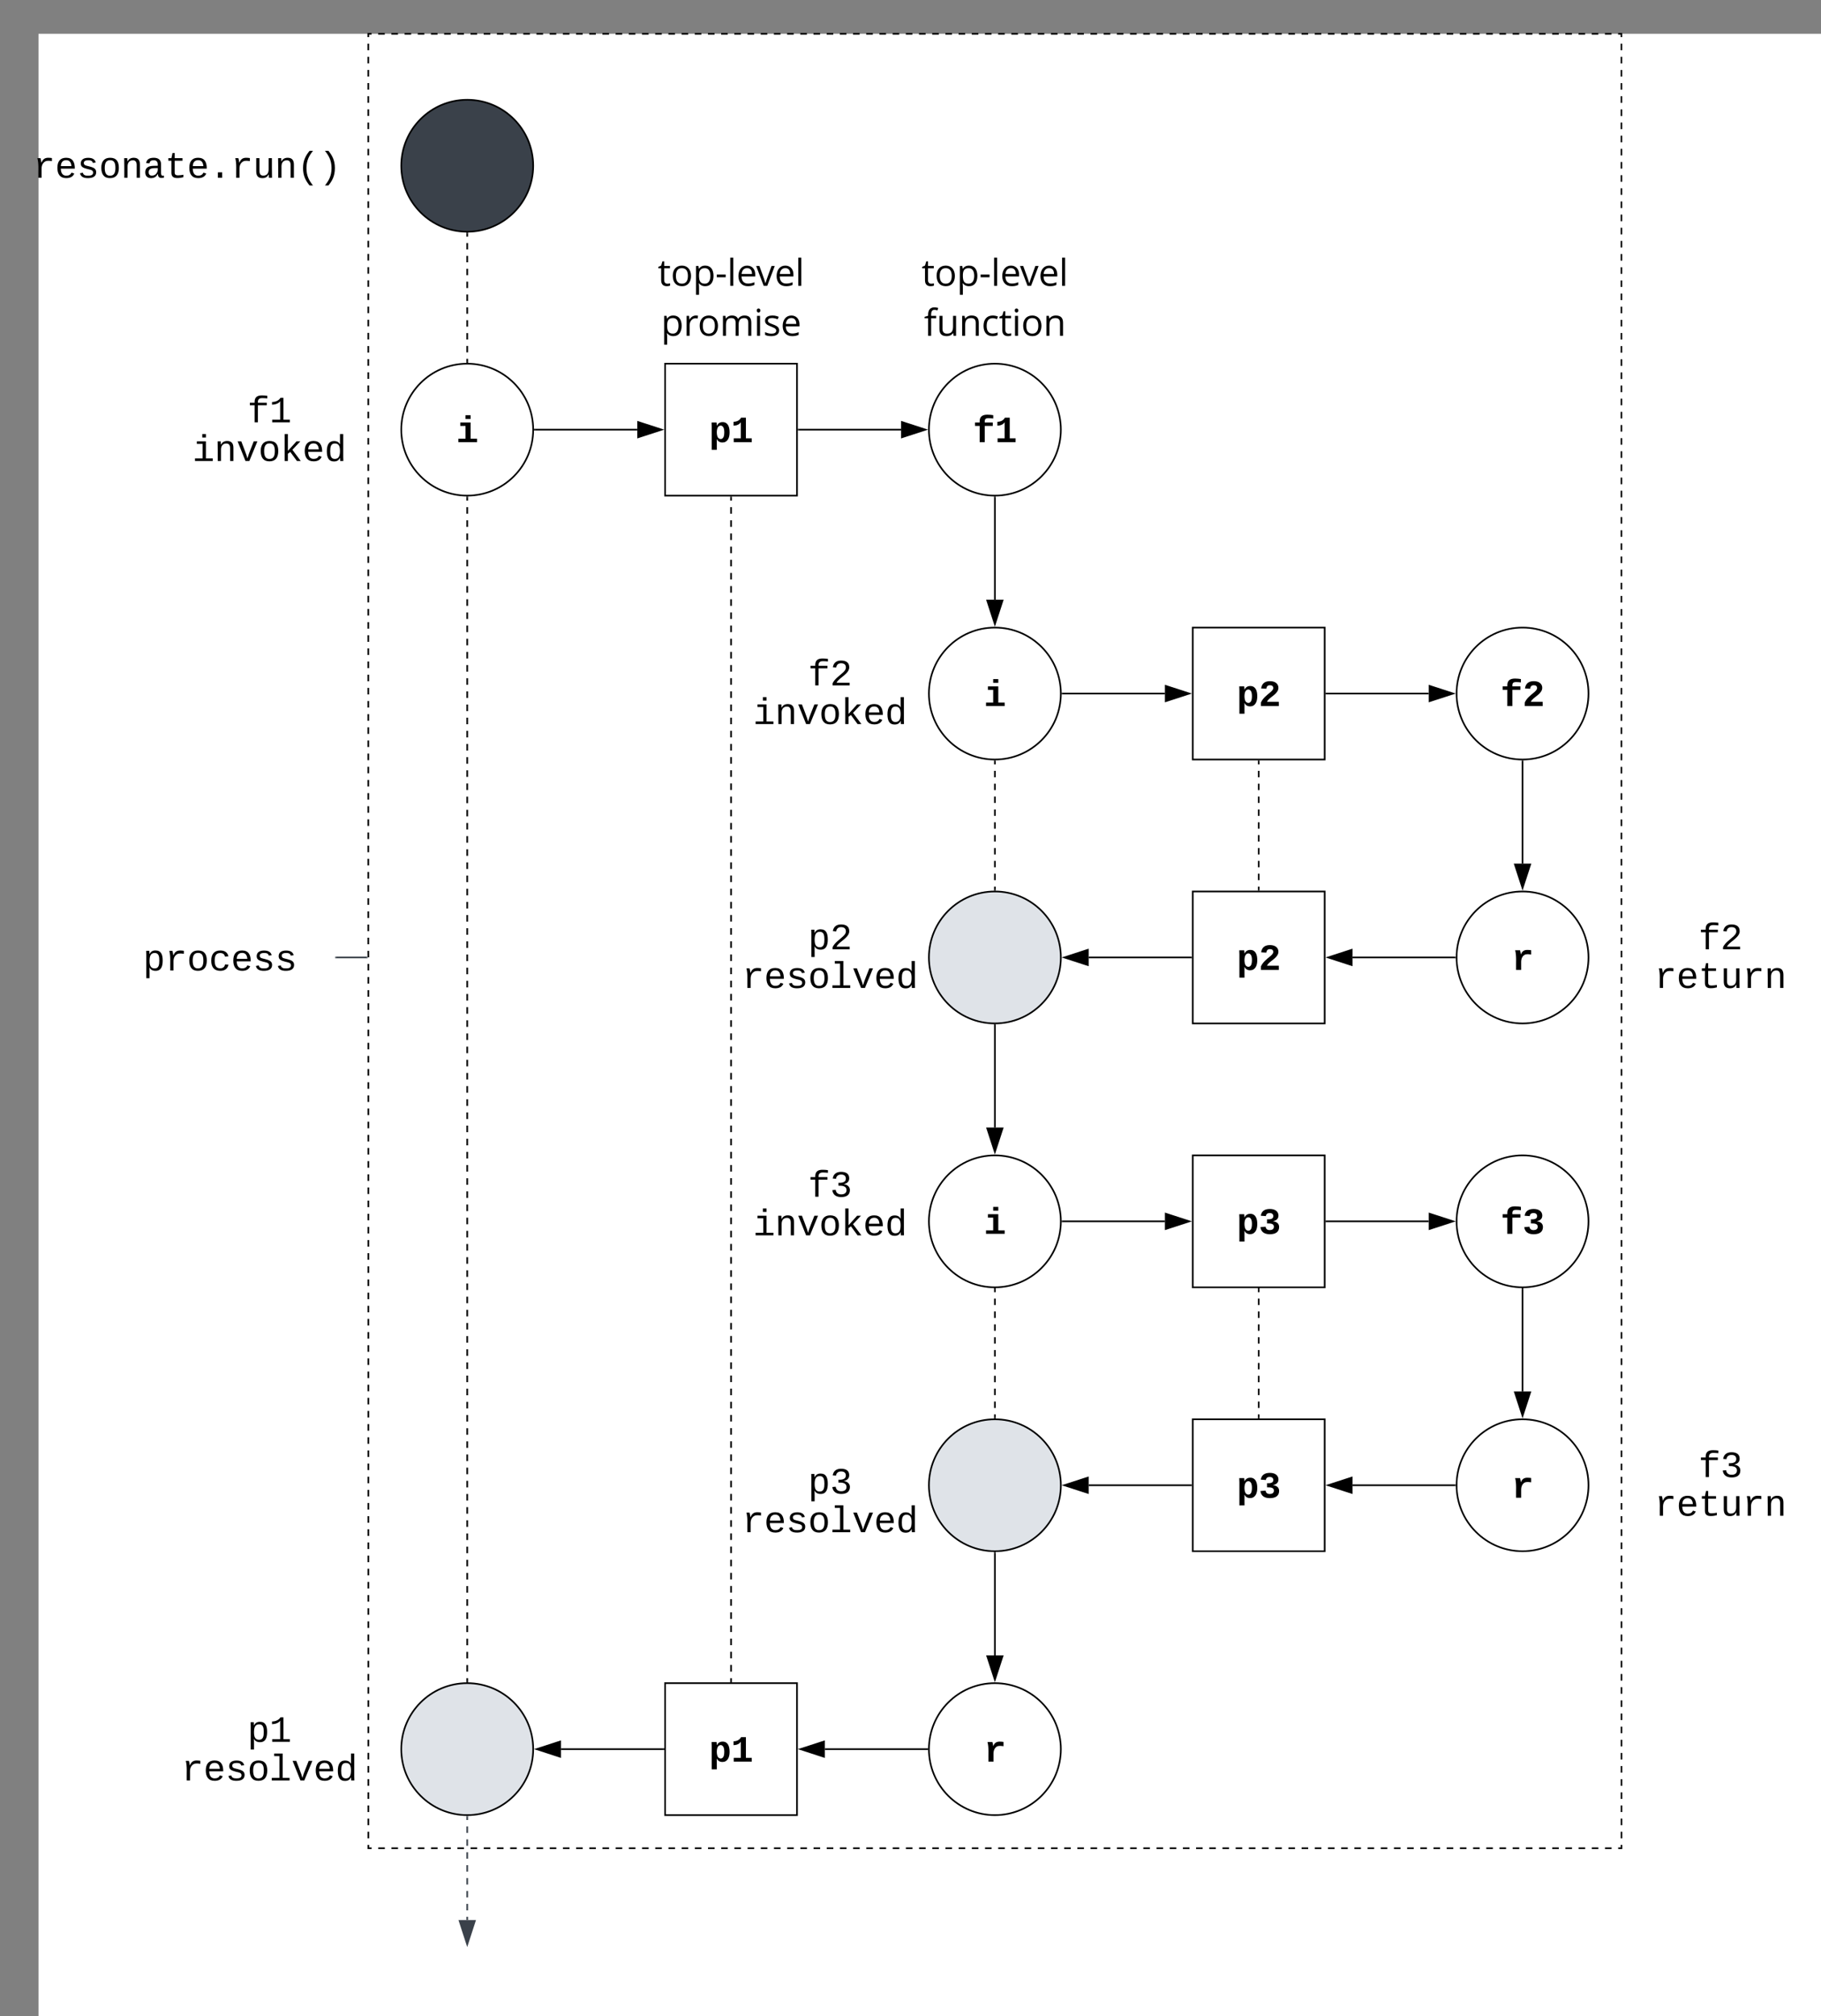 <svg xmlns="http://www.w3.org/2000/svg" xmlns:xlink="http://www.w3.org/1999/xlink" xmlns:lucid="lucid" width="1104.35" height="1222.5"><rect width="100%" height="100%" fill="#808080" stroke="none"/><g transform="translate(23.349 20.5)" lucid:page-tab-id="0_0"><path d="M0 0h1500v1500H0z" fill="#fff"/><path d="M200 0h760v1100H200z" fill-opacity="0"/><path d="M206 0h4m4 0h4m4 0h4m4 0h4m4 0h4m4 0h4m4 0h4m4 0h4m4 0h4m4 0h4m4 0h4m4 0h4m4 0h4m4 0h4m4 0h4m4 0h4m4 0h4m4 0h4m4 0h4m4 0h4m4 0h4m4 0h4m4 0h4m4 0h4m4 0h4m4 0h4m4 0h4m4 0h4m4 0h4m4 0h4m4 0h4m4 0h4m4 0h4m4 0h4m4 0h4m4 0h4m4 0h4m4 0h4m4 0h4m4 0h4m4 0h4m4 0h4m4 0h4m4 0h4m4 0h4m4 0h4m4 0h4m4 0h4m4 0h4m4 0h4m4 0h4m4 0h4m4 0h4m4 0h4m4 0h4m4 0h4m4 0h4m4 0h4m4 0h4m4 0h4m4 0h4m4 0h4m4 0h4m4 0h4m4 0h4m4 0h4m4 0h4m4 0h4m4 0h4m4 0h4m4 0h4m4 0h4m4 0h4m4 0h4m4 0h4m4 0h4m4 0h4m4 0h4m4 0h4m4 0h4m4 0h4m4 0h4m4 0h4m4 0h4m4 0h4m4 0h4m4 0h4m4 0h4m4 0h4m4 0h4m4 0h4m4 0h4m4 0h4m4 0h4m4 0h2v2m0 3.98v3.98m0 4v3.97m0 4v3.98m0 4v3.98m0 3.98v4m0 3.97v4m0 3.97v4m0 3.98v3.98m0 4v3.97m0 4v3.97m0 4v3.97m0 4v3.97m0 4v3.98m0 3.98v4m0 3.97v4m0 3.97v4m0 3.97v4m0 4v3.97m0 4v3.97m0 4v3.97m0 4v3.98m0 4v3.97m0 4v3.98m0 3.98v4m0 3.98v4m0 3.97v4m0 3.97v4m0 3.98v3.98m0 4v3.97m0 4v3.97m0 4v3.97m0 3.98v3.98m0 4v3.98m0 3.98v4m0 3.97v3.98m0 3.98v4m0 3.98v3.98m0 4v3.97m0 3.98v3.98m0 4v3.97m0 4v3.97m0 4v3.97m0 4v3.98m0 3.98v4m0 3.97v4m0 3.97v4m0 3.97v4m0 3.98v3.98m0 4v3.97m0 4v3.97m0 4v3.97m0 4v4m0 3.97v4m0 3.97v4m0 3.97v4m0 3.98v4m0 3.98v3.98m0 4v3.97m0 4v3.98m0 4v3.97m0 4v3.98m0 3.98v4m0 3.98v4m0 3.97v4m0 3.97v4m0 3.97v3.98m0 4v3.97m0 4V544m0 4v3.97m0 3.98v3.98m0 4v3.97m0 4v3.98m0 4v3.98m0 3.98v4m0 3.97v4m0 3.97v4m0 3.98v3.98m0 4v3.97m0 4v3.97m0 4v3.97m0 4v3.98m0 3.98v4m0 3.97v4m0 3.97v4m0 3.97v4m0 3.97v4m0 4v3.97m0 4v3.97m0 4v3.97m0 4v3.98m0 4v3.98m0 3.98v4m0 3.97v4m0 3.98v4m0 3.97v4m0 3.98v3.98m0 4v3.98m0 4v3.97m0 4v3.97m0 4v3.97m0 3.98v4m0 3.97v4m0 3.97v4m0 3.97v3.98m0 3.98v4m0 3.97v4m0 3.98v4m0 3.98v3.98m0 4v3.97m0 4v3.97m0 4v3.98m0 3.98v4m0 3.97v4m0 3.97v4m0 3.97v4m0 3.98v3.98m0 4v3.97m0 4v3.97m0 4v3.97m0 4v3.97m0 4v4m0 3.97v4m0 3.97v4m0 3.97v4m0 3.98v4m0 3.98v3.98m0 4v3.97m0 4v3.98m0 4v3.97m0 4v3.97m0 4v3.98m0 3.98v4m0 3.97v4m0 3.97v4m0 3.97v3.98m0 4v3.97m0 4v3.97m0 4v1.98h-2m-4 0h-4m-4 0h-4m-4 0h-4m-4 0h-4m-4 0h-4m-4 0h-4m-4 0h-4m-4 0h-4m-4 0h-4m-4 0h-4m-4 0h-4m-4 0h-4m-4 0h-4m-4 0h-4m-4 0h-4m-4 0h-4m-4 0h-4m-4 0h-4m-4 0h-4m-4 0h-4m-4 0h-4m-4 0h-4m-4 0h-4m-4 0h-4m-4 0h-4m-4 0h-4m-4 0h-4m-4 0h-4m-4 0h-4m-4 0h-4m-4 0h-4m-4 0h-4m-4 0h-4m-4 0h-4m-4 0h-4m-4 0h-4m-4 0h-4m-4 0h-4m-4 0h-4m-4 0h-4m-4 0h-4m-4 0h-4m-4 0h-4m-4 0h-4m-4 0h-4m-4 0h-4m-4 0h-4m-4 0h-4m-4 0h-4m-4 0h-4m-4 0h-4m-4 0h-4m-4 0h-4m-4 0h-4m-4 0h-4m-4 0h-4m-4 0h-4m-4 0h-4m-4 0h-4m-4 0h-4m-4 0h-4m-4 0h-4m-4 0h-4m-4 0h-4m-4 0h-4m-4 0h-4m-4 0h-4m-4 0h-4m-4 0h-4m-4 0h-4m-4 0h-4m-4 0h-4m-4 0h-4m-4 0h-4m-4 0h-4m-4 0h-4m-4 0h-4m-4 0h-4m-4 0h-4m-4 0h-4m-4 0h-4m-4 0h-4m-4 0h-4m-4 0h-4m-4 0h-4m-4 0h-4m-4 0h-4m-4 0h-4m-4 0h-4m-4 0h-4m-4 0h-4m-4 0h-4m-4 0h-4m-4 0h-4m-4 0h-2v-2m0-3.98v-3.98m0-4v-3.97m0-4v-3.98m0-4v-3.98m0-3.98v-4m0-3.97v-4m0-3.97v-4m0-3.98v-3.98m0-4v-3.97m0-4v-3.97m0-4v-3.97m0-4v-3.98m0-3.98v-4m0-3.97v-4m0-3.97v-4m0-3.97v-4m0-3.97v-4m0-4v-3.97m0-4v-3.97m0-4v-3.97m0-4v-3.98m0-4v-3.98m0-3.98v-4m0-3.97v-4m0-3.98v-4m0-3.97v-4m0-3.98v-3.98m0-4v-3.98m0-4v-3.97m0-4v-3.97m0-4v-3.97m0-3.98v-4m0-3.97v-4m0-3.97v-4m0-3.97v-3.98m0-3.98v-4m0-3.97v-4m0-3.98v-4m0-3.98v-3.98m0-4v-3.97m0-4v-3.97m0-4v-3.98m0-3.98v-4m0-3.97v-4m0-3.97v-4m0-3.97v-4m0-3.98v-3.98m0-4v-3.97m0-4v-3.97m0-4v-3.97m0-4v-3.97m0-4v-4m0-3.97v-4m0-3.97v-4m0-3.97v-4m0-3.98v-4m0-3.98v-3.98m0-4v-3.97m0-4v-3.98m0-4v-3.97m0-4v-3.98m0-3.98v-4m0-3.98v-4m0-3.97v-4m0-3.97v-4m0-3.97v-3.98m0-4v-3.97m0-4V556m0-4v-3.97m0-3.98v-3.98m0-4v-3.97m0-4v-3.98m0-4v-3.98m0-3.98v-4m0-3.97v-4m0-3.97v-4m0-3.97v-4m0-3.98v-3.98m0-4v-3.97m0-4v-3.97m0-4v-3.97m0-4v-3.98m0-3.98v-4m0-3.97v-4m0-3.97v-4m0-3.97v-4m0-4v-3.97m0-4v-3.97m0-4v-3.97m0-4v-3.98m0-4v-3.98m0-3.98v-4m0-3.97v-4m0-3.98v-4m0-3.97v-4m0-3.98v-3.98m0-4v-3.98m0-4v-3.97m0-4v-3.97m0-4v-3.97m0-3.98v-4m0-3.97v-4m0-3.97v-4m0-3.97v-3.98m0-3.98v-4m0-3.98v-3.98m0-4v-3.97m0-3.98v-3.98m0-4v-3.97m0-4v-3.97m0-4v-3.97m0-4v-3.98m0-3.98v-4m0-3.97v-4m0-3.97v-4m0-3.98v-3.98m0-4v-3.97m0-4v-3.97m0-4v-3.97m0-4v-3.97m0-4v-4m0-3.97v-4m0-3.97v-4m0-3.97v-4m0-3.98v-4m0-3.98v-3.98m0-4V85.7m0-4v-3.98m0-4v-3.97m0-4v-3.98m0-3.98v-4m0-3.98v-4m0-3.97v-4m0-3.97v-4m0-3.97v-3.98m0-4v-3.97m0-4V6m0-4V0h2" stroke="#000" fill="none"/><path d="M620 240c0 22.1-17.9 40-40 40s-40-17.9-40-40 17.9-40 40-40 40 17.9 40 40z" stroke="#000" fill="#fff"/><use xlink:href="#a" transform="matrix(1,0,0,1,545,205) translate(21.664 42.563)"/><path d="M620 400c0 22.1-17.9 40-40 40s-40-17.9-40-40 17.9-40 40-40 40 17.9 40 40z" stroke="#000" fill="#fff"/><use xlink:href="#b" transform="matrix(1,0,0,1,545,365) translate(28.332 42.563)"/><path d="M940 400c0 22.1-17.9 40-40 40s-40-17.9-40-40 17.9-40 40-40 40 17.9 40 40z" stroke="#000" fill="#fff"/><use xlink:href="#c" transform="matrix(1,0,0,1,865,365) translate(21.664 42.563)"/><path d="M620 560c0 22.1-17.9 40-40 40s-40-17.9-40-40 17.9-40 40-40 40 17.9 40 40z" stroke="#000" fill="#dfe3e8"/><path d="M940 560c0 22.1-17.9 40-40 40s-40-17.9-40-40 17.9-40 40-40 40 17.9 40 40z" stroke="#000" fill="#fff"/><use xlink:href="#d" transform="matrix(1,0,0,1,865,525) translate(28.332 42.563)"/><path d="M620 720c0 22.1-17.9 40-40 40s-40-17.9-40-40 17.9-40 40-40 40 17.9 40 40z" stroke="#000" fill="#fff"/><use xlink:href="#b" transform="matrix(1,0,0,1,545,685) translate(28.332 42.563)"/><path d="M580 281v62.12" stroke="#000" fill="none"/><path d="M580 280.5l.48-.02v.53h-.96v-.53z" stroke="#000" stroke-width=".05"/><path d="M580 357.88l-4.63-14.26h9.26z" stroke="#000"/><path d="M781 400h62.12" stroke="#000" fill="none"/><path d="M781 400.48h-.5v-.96h.5z" stroke="#000" stroke-width=".05"/><path d="M857.88 400l-14.26 4.63v-9.26z" stroke="#000"/><path d="M900 441v62.12" stroke="#000" fill="none"/><path d="M900 440.5l.48-.02v.53h-.96v-.53z" stroke="#000" stroke-width=".05"/><path d="M900 517.88l-4.63-14.26h9.26z" stroke="#000"/><path d="M859 560h-62.12" stroke="#000" fill="none"/><path d="M859.5 560l.02.48H859v-.96h.53z" stroke="#000" stroke-width=".05"/><path d="M782.12 560l14.26-4.63v9.26z" stroke="#000"/><path d="M580 601v62.12" stroke="#000" fill="none"/><path d="M580 600.5l.48-.02v.53h-.96v-.53z" stroke="#000" stroke-width=".05"/><path d="M580 677.88l-4.63-14.26h9.26z" stroke="#000"/><path d="M580 441v1.95m0 3.9v3.9m0 3.9v3.9m0 3.9v3.9m0 3.9v3.9m0 3.9v3.9m0 3.9v3.9m0 3.9v3.9m0 3.9v3.9m0 3.9v3.9m0 3.9V519" stroke="#000" fill="none"/><path d="M580 440.5l.48-.02v.53h-.96v-.53zM580.48 519.53l-.47-.03-.48.02V519h.96z" stroke="#000" stroke-width=".05"/><path d="M940 720c0 22.1-17.9 40-40 40s-40-17.9-40-40 17.9-40 40-40 40 17.9 40 40z" stroke="#000" fill="#fff"/><use xlink:href="#e" transform="matrix(1,0,0,1,865,685) translate(21.664 42.563)"/><path d="M940 880c0 22.1-17.9 40-40 40s-40-17.9-40-40 17.9-40 40-40 40 17.9 40 40z" stroke="#000" fill="#fff"/><use xlink:href="#d" transform="matrix(1,0,0,1,865,845) translate(28.332 42.563)"/><path d="M620 880c0 22.1-17.9 40-40 40s-40-17.9-40-40 17.9-40 40-40 40 17.9 40 40z" stroke="#000" fill="#dfe3e8"/><path d="M620 1040c0 22.1-17.9 40-40 40s-40-17.9-40-40 17.9-40 40-40 40 17.9 40 40z" stroke="#000" fill="#fff"/><use xlink:href="#d" transform="matrix(1,0,0,1,545,1005) translate(28.332 42.563)"/><path d="M900 761v62.12" stroke="#000" fill="none"/><path d="M900 760.5l.48-.02v.53h-.96v-.53z" stroke="#000" stroke-width=".05"/><path d="M900 837.88l-4.63-14.26h9.26z" stroke="#000"/><path d="M580 921v62.12" stroke="#000" fill="none"/><path d="M580 920.5l.48-.02v.53h-.96v-.53z" stroke="#000" stroke-width=".05"/><path d="M580 997.88l-4.63-14.26h9.26z" stroke="#000"/><path d="M580 761v1.95m0 3.9v3.9m0 3.9v3.9m0 3.9v3.9m0 3.9v3.9m0 3.9v3.9m0 3.9v3.9m0 3.9v3.9m0 3.9v3.9m0 3.9v3.9m0 3.9V839" stroke="#000" fill="none"/><path d="M580 760.5l.48-.02v.53h-.96v-.53zM580.48 839.53l-.47-.03-.48.02V839h.96z" stroke="#000" stroke-width=".05"/><path d="M380 200h80v80h-80z" stroke="#000" fill="#fff"/><use xlink:href="#f" transform="matrix(1,0,0,1,385,205) translate(21.664 42.563)"/><path d="M700 360h80v80h-80z" stroke="#000" fill="#fff"/><use xlink:href="#g" transform="matrix(1,0,0,1,705,365) translate(21.664 42.563)"/><path d="M700 680h80v80h-80z" stroke="#000" fill="#fff"/><use xlink:href="#h" transform="matrix(1,0,0,1,705,685) translate(21.664 42.563)"/><path d="M700 520h80v80h-80z" stroke="#000" fill="#fff"/><use xlink:href="#g" transform="matrix(1,0,0,1,705,525) translate(21.664 42.563)"/><path d="M740 761v1.95m0 3.9v3.9m0 3.9v3.9m0 3.9v3.9m0 3.9v3.9m0 3.9v3.9m0 3.9v3.9m0 3.9v3.9m0 3.9v3.9m0 3.9v3.9m0 3.9V839" stroke="#000" fill="none"/><path d="M740.48 761h-.96v-.5h.96zM740.48 839.5h-.96v-.5h.96z" stroke="#000" stroke-width=".05"/><path d="M700 840h80v80h-80z" stroke="#000" fill="#fff"/><use xlink:href="#h" transform="matrix(1,0,0,1,705,845) translate(21.664 42.563)"/><path d="M380 1000h80v80h-80z" stroke="#000" fill="#fff"/><use xlink:href="#f" transform="matrix(1,0,0,1,385,1005) translate(21.664 42.563)"/><path d="M420 281v2m0 3.98v4m0 3.98v4m0 3.98v4m0 3.98v4m0 3.97v3.98m0 4v3.98m0 4v3.98m0 4v3.98m0 4v3.97m0 3.98v4m0 3.98v4m0 3.98v4m0 3.98v4m0 3.97v3.98m0 4v3.98m0 4v3.98m0 4v3.98m0 4v3.97m0 3.98v4m0 3.98v4m0 3.98v4m0 3.98v4m0 3.97v3.98m0 4v3.98m0 4v3.98m0 4v3.98m0 4v3.97m0 3.98v4m0 3.98v4m0 3.98v4m0 3.98v4m0 3.97v3.98m0 4v3.98m0 4v3.98m0 4v3.98m0 4v3.97m0 3.98v4m0 3.98v4m0 3.98v4m0 3.98v4m0 3.97v3.98m0 4v3.98m0 4v3.98m0 4V634m0 4v3.97m0 3.98v4m0 3.98v4m0 3.98v4m0 3.98v4m0 3.97v3.98m0 4v3.98m0 4v3.98m0 4v3.98m0 4v3.97m0 3.98v4m0 3.98v4m0 3.98v4m0 3.98v4m0 3.97v3.98m0 4v3.98m0 4v3.98m0 4v3.98m0 4v3.97m0 3.98v4m0 3.98v4m0 3.98v4m0 3.98v4m0 3.97v3.98m0 4v3.98m0 4v3.98m0 4v3.98m0 4v3.97m0 3.98v4m0 3.98v4m0 3.98v4m0 3.98v4m0 3.97v3.98m0 4v3.98m0 4v3.98m0 4v3.98m0 4v3.97m0 3.98v4m0 3.98v4m0 3.98v4m0 3.98v4m0 3.97v3.98m0 4v3.98m0 4v3.98m0 4V993m0 4V999" stroke="#000" fill="none"/><path d="M420.48 281h-.96v-.5h.96zM420.48 999.5h-.96v-.5h.96z" stroke="#000" stroke-width=".05"/><path d="M621 400h62.12" stroke="#000" fill="none"/><path d="M621 400.48h-.53l.03-.47-.02-.48h.53z" stroke="#000" stroke-width=".05"/><path d="M697.88 400l-14.26 4.63v-9.26z" stroke="#000"/><path d="M699 560h-62.12" stroke="#000" fill="none"/><path d="M699.5 560.48h-.5v-.96h.5z" stroke="#000" stroke-width=".05"/><path d="M622.12 560l14.26-4.63v9.26z" stroke="#000"/><path d="M740 441v1.95m0 3.9v3.9m0 3.9v3.9m0 3.9v3.9m0 3.9v3.9m0 3.9v3.9m0 3.9v3.9m0 3.9v3.9m0 3.9v3.9m0 3.9v3.9m0 3.9V519" stroke="#000" fill="none"/><path d="M740.48 441h-.96v-.5h.96zM740.48 519.5h-.96v-.5h.96z" stroke="#000" stroke-width=".05"/><path d="M621 720h62.12" stroke="#000" fill="none"/><path d="M621 720.48h-.53l.03-.47-.02-.48h.53z" stroke="#000" stroke-width=".05"/><path d="M697.88 720l-14.26 4.63v-9.26z" stroke="#000"/><path d="M781 720h62.12" stroke="#000" fill="none"/><path d="M781 720.48h-.5v-.96h.5z" stroke="#000" stroke-width=".05"/><path d="M857.88 720l-14.26 4.63v-9.26z" stroke="#000"/><path d="M859 880h-62.12" stroke="#000" fill="none"/><path d="M859.5 880l.02.48H859v-.96h.53z" stroke="#000" stroke-width=".05"/><path d="M782.12 880l14.26-4.63v9.26z" stroke="#000"/><path d="M699 880h-62.12" stroke="#000" fill="none"/><path d="M699.5 880.48h-.5v-.96h.5z" stroke="#000" stroke-width=".05"/><path d="M622.12 880l14.26-4.63v9.26z" stroke="#000"/><path d="M461 240h62.12" stroke="#000" fill="none"/><path d="M461 240.47h-.5v-.94h.5z" stroke="#000" stroke-width=".05"/><path d="M537.88 240l-14.26 4.63v-9.26z" stroke="#000"/><path d="M539 1040h-62.12" stroke="#000" fill="none"/><path d="M539.5 1040l.02.47H539v-.94h.53z" stroke="#000" stroke-width=".05"/><path d="M462.12 1040l14.26-4.63v9.27z" stroke="#000"/><path d="M300 80c0 22.1-17.9 40-40 40s-40-17.9-40-40 17.9-40 40-40 40 17.9 40 40z" stroke="#000" fill="#3a414a"/><path d="M301 240h62.12" stroke="#000" fill="none"/><path d="M301 240.47h-.53l.03-.46-.02-.47h.53z" stroke="#000" stroke-width=".05"/><path d="M377.88 240l-14.26 4.63v-9.26z" stroke="#000"/><path d="M300 1040c0 22.1-17.9 40-40 40s-40-17.9-40-40 17.9-40 40-40 40 17.9 40 40z" stroke="#000" fill="#dfe3e8"/><path d="M379 1040h-62.12" stroke="#000" fill="none"/><path d="M379.5 1040.47h-.5v-.94h.5z" stroke="#000" stroke-width=".05"/><path d="M302.12 1040l14.26-4.63v9.27z" stroke="#000"/><path d="M260 281v2m0 3.98v4m0 3.98v4m0 3.98v4m0 3.98v4m0 3.97v3.98m0 4v3.98m0 4v3.98m0 4v3.98m0 4v3.98m0 3.98v4m0 3.98v4m0 3.98v4m0 3.98v4m0 3.97v3.98m0 4v3.98m0 4v3.98m0 4v3.98m0 4v3.98m0 3.98v4m0 3.98v4m0 3.98v4m0 3.98v4m0 3.98v3.98m0 4v3.98m0 4v3.98m0 4v3.98m0 4v3.97m0 3.98v4m0 3.98v4m0 3.98v4m0 3.98v4m0 3.97v3.98m0 4v3.98m0 4v3.98m0 4v3.98m0 4v3.98m0 3.98v4m0 3.98v4m0 3.98v4m0 3.98v4m0 3.97v3.98m0 4v3.98m0 4v3.98m0 4V634m0 4V642m0 3.98v4m0 3.98v4m0 3.98v4m0 3.98v4m0 3.97v3.98m0 4v3.98m0 4v3.98m0 4v3.98m0 3.98v4m0 3.98v4m0 3.98v4m0 3.98v4m0 3.98v4m0 3.97v3.98m0 4v3.98m0 4v3.98m0 4v3.98m0 4v3.97m0 3.98v4m0 3.98v4m0 3.98v4m0 3.98v4m0 3.97v3.98m0 4v3.98m0 4v3.98m0 4v3.98m0 4v3.97m0 3.98v4m0 3.98v4m0 3.98v4m0 3.98v3.98m0 4v3.98m0 4v3.98m0 4v3.98m0 4v3.98m0 4v3.97m0 3.98v4m0 3.98v4m0 3.98v4m0 3.98v3.98m0 4v3.98m0 4v3.98m0 4v3.98m0 4V993m0 3.98v2" stroke="#000" fill="none"/><path d="M260 280.5l.48-.02v.53h-.96v-.53zM260.48 999.53l-.47-.03-.48.02V999h.96z" stroke="#000" stroke-width=".05"/><path d="M260 121v1.95m0 3.9v3.9m0 3.9v3.9m0 3.9v3.9m0 3.9v3.9m0 3.9v3.9m0 3.9v3.9m0 3.9v3.9m0 3.9v3.9m0 3.9v3.9m0 3.9V199" stroke="#000" fill="none"/><path d="M260 120.5l.48-.02v.53h-.96v-.53zM260.48 199.53l-.47-.03-.48.02V199h.96z" stroke="#000" stroke-width=".05"/><path d="M0 46a6 6 0 0 1 6-6h168a6 6 0 0 1 6 6v68a6 6 0 0 1-6 6H6a6 6 0 0 1-6-6z" stroke="#000" stroke-opacity="0" stroke-width="2" fill="#fff" fill-opacity="0"/><use xlink:href="#i" transform="matrix(1,0,0,1,5,45) translate(-8.349 42.276)"/><path d="M500 106a6 6 0 0 1 6-6h148a6 6 0 0 1 6 6v108a6 6 0 0 1-6 6H506a6 6 0 0 1-6-6z" stroke="#000" stroke-opacity="0" stroke-width="2" fill="#fff" fill-opacity="0"/><use xlink:href="#j" transform="matrix(1,0,0,1,505,105) translate(30.55 47.815)"/><use xlink:href="#k" transform="matrix(1,0,0,1,505,105) translate(32.042 78.077)"/><path d="M340 106a6 6 0 0 1 6-6h148a6 6 0 0 1 6 6v108a6 6 0 0 1-6 6H346a6 6 0 0 1-6-6z" stroke="#000" stroke-opacity="0" stroke-width="2" fill="#fff" fill-opacity="0"/><use xlink:href="#j" transform="matrix(1,0,0,1,345,105) translate(30.55 47.815)"/><use xlink:href="#l" transform="matrix(1,0,0,1,345,105) translate(32.487 78.077)"/><path d="M300 240c0 22.1-17.9 40-40 40s-40-17.9-40-40 17.9-40 40-40 40 17.9 40 40z" stroke="#000" fill="#fff"/><use xlink:href="#b" transform="matrix(1,0,0,1,225,205) translate(28.332 42.563)"/><path d="M100 186a6 6 0 0 1 6-6h68a6 6 0 0 1 6 6v108a6 6 0 0 1-6 6h-68a6 6 0 0 1-6-6z" stroke="#000" stroke-opacity="0" stroke-width="2" fill="#fff" fill-opacity="0"/><use xlink:href="#m" transform="matrix(1,0,0,1,105,185) translate(21.664 50.563)"/><use xlink:href="#n" transform="matrix(1,0,0,1,105,185) translate(-11.674 73.99)"/><path d="M260 1081v1.96m0 3.9v3.92m0 3.92v3.9m0 3.92v3.92m0 3.9v3.93m0 3.9v3.92m0 3.9v3.92m0 3.9v3.93m0 3.9v1.97" stroke="#3a414a" fill="none"/><path d="M260 1080.5l.48-.02v.53h-.96v-.53z" stroke="#3a414a" stroke-width=".05" fill="#3a414a"/><path d="M260 1158.38l-4.63-14.26h9.26z" stroke="#3a414a" fill="#3a414a"/><path d="M100 966a6 6 0 0 1 6-6h68a6 6 0 0 1 6 6v148a6 6 0 0 1-6 6h-68a6 6 0 0 1-6-6z" stroke="#000" stroke-opacity="0" stroke-width="2" fill="#fff" fill-opacity="0"/><use xlink:href="#o" transform="matrix(1,0,0,1,105,965) translate(21.664 70.563)"/><use xlink:href="#p" transform="matrix(1,0,0,1,105,965) translate(-18.342 93.99)"/><path d="M980 826a6 6 0 0 1 6-6h68a6 6 0 0 1 6 6v108a6 6 0 0 1-6 6h-68a6 6 0 0 1-6-6z" stroke="#000" stroke-opacity="0" stroke-width="2" fill="#fff" fill-opacity="0"/><use xlink:href="#q" transform="matrix(1,0,0,1,985,825) translate(21.664 50.063)"/><use xlink:href="#r" transform="matrix(1,0,0,1,985,825) translate(-5.007 73.49)"/><path d="M980 506a6 6 0 0 1 6-6h68a6 6 0 0 1 6 6v108a6 6 0 0 1-6 6h-68a6 6 0 0 1-6-6z" stroke="#000" stroke-opacity="0" stroke-width="2" fill="#fff" fill-opacity="0"/><use xlink:href="#s" transform="matrix(1,0,0,1,985,505) translate(21.664 50.063)"/><use xlink:href="#r" transform="matrix(1,0,0,1,985,505) translate(-5.007 73.49)"/><path d="M440 326a6 6 0 0 1 6-6h68a6 6 0 0 1 6 6v148a6 6 0 0 1-6 6h-68a6 6 0 0 1-6-6z" stroke="#000" stroke-opacity="0" stroke-width="2" fill="#fff" fill-opacity="0"/><use xlink:href="#s" transform="matrix(1,0,0,1,445,325) translate(21.664 70.063)"/><use xlink:href="#n" transform="matrix(1,0,0,1,445,325) translate(-11.674 93.49)"/><path d="M440 646a6 6 0 0 1 6-6h68a6 6 0 0 1 6 6v128a6 6 0 0 1-6 6h-68a6 6 0 0 1-6-6z" stroke="#000" stroke-opacity="0" stroke-width="2" fill="#fff" fill-opacity="0"/><use xlink:href="#q" transform="matrix(1,0,0,1,445,645) translate(21.664 60.063)"/><use xlink:href="#n" transform="matrix(1,0,0,1,445,645) translate(-11.674 83.49)"/><path d="M440 836a6 6 0 0 1 6-6h68a6 6 0 0 1 6 6v108a6 6 0 0 1-6 6h-68a6 6 0 0 1-6-6z" stroke="#000" stroke-opacity="0" stroke-width="2" fill="#fff" fill-opacity="0"/><use xlink:href="#t" transform="matrix(1,0,0,1,445,835) translate(21.664 50.063)"/><use xlink:href="#p" transform="matrix(1,0,0,1,445,835) translate(-18.342 73.49)"/><path d="M440 506a6 6 0 0 1 6-6h68a6 6 0 0 1 6 6v108a6 6 0 0 1-6 6h-68a6 6 0 0 1-6-6z" stroke="#000" stroke-opacity="0" stroke-width="2" fill="#fff" fill-opacity="0"/><g><use xlink:href="#u" transform="matrix(1,0,0,1,445,505) translate(21.664 50.063)"/><use xlink:href="#p" transform="matrix(1,0,0,1,445,505) translate(-18.342 73.49)"/></g><path d="M40 526a6 6 0 0 1 6-6h128a6 6 0 0 1 6 6v68a6 6 0 0 1-6 6H46a6 6 0 0 1-6-6z" stroke="#000" stroke-opacity="0" stroke-width="2" fill="#fff" fill-opacity="0"/><g><use xlink:href="#v" transform="matrix(1,0,0,1,45,525) translate(18.326 42.896)"/></g><path d="M180.5 560H199" stroke="#3a414a" fill="none"/><path d="M180.5 560.48h-.5v-.96h.5zM199.5 560.48h-.5v-.96h.5z" stroke="#3a414a" stroke-width=".05" fill="#3a414a"/><defs><path d="M844-1321c-130 0-195 53-191 182v57h443v190H653V0H373v-892H117v-190h256v-83c5-247 162-348 422-349 120-1 232 13 327 28v184c-84-10-183-19-278-19" id="w"/><path d="M138-1120c207-4 339-93 415-229h266v1140h323V0H149v-209h389v-891c-70 121-216 187-400 194v-214" id="x"/><g id="a"><use transform="matrix(0.011,0,0,0.011,0,0)" xlink:href="#w"/><use transform="matrix(0.011,0,0,0.011,13.336,0)" xlink:href="#x"/></g><path d="M794-190h353V0H118v-190h395v-702H223v-190h571v892zM513-1277v-207h281v207H513" id="y"/><use transform="matrix(0.011,0,0,0.011,0,0)" xlink:href="#y" id="b"/><path d="M135-968c34-256 187-402 480-402 217 0 371 75 441 220 45 93 40 219-8 308-114 212-348 323-508 488-38 39-66 80-85 123h654V0H123v-195c112-245 321-399 515-560 57-48 107-96 142-157 14-26 22-53 22-80-1-104-73-156-185-154-131 2-181 74-199 194" id="z"/><g id="c"><use transform="matrix(0.011,0,0,0.011,0,0)" xlink:href="#w"/><use transform="matrix(0.011,0,0,0.011,13.336,0)" xlink:href="#z"/></g><path d="M875-1102c70 0 148 7 206 17v237c-110-17-267-37-359 15-123 69-192 207-192 395V0H250c-10-367 32-789-52-1082h271c19 69 36 149 46 228h4c52-151 151-250 356-248" id="A"/><use transform="matrix(0.011,0,0,0.011,0,0)" xlink:href="#A" id="d"/><path d="M788-691c191 26 337 112 337 315 0 286-214 399-510 399-306 0-483-128-522-391l286-25c18 124 91 190 235 188 132-2 223-58 223-188 0-176-191-182-378-179v-227c176 5 345-9 345-176 0-115-82-171-200-171s-198 55-206 169l-281-20c34-252 213-373 492-373 224 0 381 74 451 224 20 43 29 89 29 136 0 195-130 279-301 315v4" id="B"/><g id="e"><use transform="matrix(0.011,0,0,0.011,0,0)" xlink:href="#w"/><use transform="matrix(0.011,0,0,0.011,13.336,0)" xlink:href="#B"/></g><path d="M427-171c3 195 2 397 2 596H148V-846c1-83-4-168-8-236h272c10 49 14 118 15 176h4c59-114 151-197 316-197 291 0 385 259 385 560 0 243-65 433-220 521-50 28-109 42-176 42-162-2-253-78-309-191zm69-661c-91 113-92 463-1 586 46 62 145 101 225 54 96-57 118-191 119-351 0-123-18-215-53-276-46-82-128-115-220-74-25 12-48 33-70 61" id="C"/><g id="f"><use transform="matrix(0.011,0,0,0.011,0,0)" xlink:href="#C"/><use transform="matrix(0.011,0,0,0.011,13.336,0)" xlink:href="#x"/></g><g id="g"><use transform="matrix(0.011,0,0,0.011,0,0)" xlink:href="#C"/><use transform="matrix(0.011,0,0,0.011,13.336,0)" xlink:href="#z"/></g><g id="h"><use transform="matrix(0.011,0,0,0.011,0,0)" xlink:href="#C"/><use transform="matrix(0.011,0,0,0.011,13.336,0)" xlink:href="#B"/></g><path d="M839-1102c70 0 148 7 206 17v167c-112-18-268-36-363 15-129 69-208 203-208 395V0H294c-10-367 32-789-52-1082h171c21 75 41 161 48 250h5c67-152 152-270 373-270" id="D"/><path d="M617-1102c355 0 481 238 477 599H322c5 222 84 388 301 388 144 0 244-59 284-166l158 45C1002-72 854 20 623 20c-342 0-490-220-490-568 0-346 151-554 484-554zm291 461c-18-192-90-328-289-328-194 0-287 128-295 328h584" id="E"/><path d="M873-819c-18-114-119-146-250-146-163 0-245 50-245 151 0 151 170 148 294 185 182 54 388 94 388 320 0 240-189 325-439 329-245 4-410-69-454-268l159-31c24 133 136 168 295 165 144-2 270-31 270-171 0-164-195-160-331-202-167-52-350-87-350-299 0-218 173-315 413-313 220 2 373 77 412 260" id="F"/><path d="M615-1102c343 0 484 203 482 560-1 347-147 562-488 562-336 0-475-219-479-562-4-349 156-560 485-560zm-8 989c240 0 301-180 301-429 0-245-55-427-290-427-236 0-299 181-299 427 0 243 61 429 288 429" id="G"/><path d="M706-1102c241 0 344 136 343 381V0H868v-695c1-168-57-273-220-268-190 6-283 138-283 336V0H185c-3-360 6-732-6-1082h170c4 54 7 126 8 185h3c63-121 164-204 346-205" id="H"/><path d="M1000-272c3 95 12 159 101 161 21 0 41-3 59-7V-6c-44 10-86 16-139 16-141 2-191-84-197-217h-6C748-76 648 20 446 20c-207 0-318-120-318-322 0-266 194-348 454-354l236-4c12-191-40-305-222-305-140 0-220 47-232 172l-188-17c33-204 181-292 423-292 255 0 401 118 401 364v466zm-683-27c0 109 63 184 175 182 166-3 259-96 306-217 24-65 20-120 20-200-232 7-501-28-501 235" id="I"/><path d="M682 16c-209 0-323-80-324-285v-671H190v-142h170l58-282h120v282h432v142H538v652c2 114 60 155 182 155 106 0 209-16 297-34v137C921-4 806 16 682 16" id="J"/><path d="M496 0v-299h235V0H496" id="K"/><path d="M528 20c-247 0-343-132-343-381v-721h180v686c-4 177 45 284 224 277 194-8 279-136 279-336v-627h181c3 360-6 732 6 1082H885c-4-54-7-126-8-185h-3C809-64 714 20 528 20" id="L"/><path d="M891-1484c-201 251-362 514-362 954 0 441 161 704 362 955H701C500 176 342-90 342-532c0-440 159-704 359-952h190" id="M"/><path d="M528-1484c201 248 357 511 357 952 0 442-156 709-357 957H336C537 174 700-89 700-530c0-440-163-703-364-954h192" id="N"/><g id="i"><use transform="matrix(0.011,0,0,0.011,0,0)" xlink:href="#D"/><use transform="matrix(0.011,0,0,0.011,13.336,0)" xlink:href="#E"/><use transform="matrix(0.011,0,0,0.011,26.671,0)" xlink:href="#F"/><use transform="matrix(0.011,0,0,0.011,40.007,0)" xlink:href="#G"/><use transform="matrix(0.011,0,0,0.011,53.342,0)" xlink:href="#H"/><use transform="matrix(0.011,0,0,0.011,66.678,0)" xlink:href="#I"/><use transform="matrix(0.011,0,0,0.011,80.013,0)" xlink:href="#J"/><use transform="matrix(0.011,0,0,0.011,93.349,0)" xlink:href="#E"/><use transform="matrix(0.011,0,0,0.011,106.684,0)" xlink:href="#K"/><use transform="matrix(0.011,0,0,0.011,120.02,0)" xlink:href="#D"/><use transform="matrix(0.011,0,0,0.011,133.355,0)" xlink:href="#L"/><use transform="matrix(0.011,0,0,0.011,146.691,0)" xlink:href="#H"/><use transform="matrix(0.011,0,0,0.011,160.026,0)" xlink:href="#M"/><use transform="matrix(0.011,0,0,0.011,173.362,0)" xlink:href="#N"/></g><path d="M354-322c-2 123 60 204 176 205 51 1 114-10 150-20v127C647 7 557 20 506 20 294 20 188-92 188-315v-652H31v-80l157-69 70-234h96v254h318v129H354v645" id="O"/><path d="M621-1116c316 0 501 239 501 567 0 339-180 575-508 569S119-212 115-549c-4-339 178-567 506-567zm-5 141c-239 0-329 168-329 426 0 255 93 430 331 430s332-174 332-430-95-426-334-426" id="P"/><path d="M1141-549c0 329-147 569-455 569-159 0-273-61-344-161h-12c23 199 7 418 12 633H176v-1588h135l23 150h8c77-108 175-170 344-170 311 0 455 237 455 567zm-172-2c0-242-88-424-307-424-256 0-323 154-320 426 3 280 68 430 324 430 213 0 303-196 303-432" id="Q"/><path d="M84-473v-152h491v152H84" id="R"/><path d="M342 0H176v-1556h166V0" id="S"/><path d="M995-51C878-2 799 19 639 20c-329 2-524-221-524-559 0-326 172-577 481-577 278 0 451 210 446 493v105H287c4 242 121 392 358 393 118 0 235-25 350-74v148zM864-653c2-195-85-324-270-324-190 0-288 139-303 324h573" id="T"/><path d="M516-150c94-315 146-423 332-946h178L610 0H416L0-1096h178c98 281 253 670 330 946h8" id="U"/><g id="j"><use transform="matrix(0.011,0,0,0.011,0,0)" xlink:href="#O"/><use transform="matrix(0.011,0,0,0.011,7.845,0)" xlink:href="#P"/><use transform="matrix(0.011,0,0,0.011,21.267,0)" xlink:href="#Q"/><use transform="matrix(0.011,0,0,0.011,34.885,0)" xlink:href="#R"/><use transform="matrix(0.011,0,0,0.011,42.036,0)" xlink:href="#S"/><use transform="matrix(0.011,0,0,0.011,47.656,0)" xlink:href="#T"/><use transform="matrix(0.011,0,0,0.011,59.679,0)" xlink:href="#U"/><use transform="matrix(0.011,0,0,0.011,70.812,0)" xlink:href="#T"/><use transform="matrix(0.011,0,0,0.011,83.279,0)" xlink:href="#S"/></g><path d="M575-1430c-169 0-190 146-184 334h279v129H391V0H225v-967H29v-75l196-60c-15-299 97-465 353-465 58 0 126 12 204 35l-43 133c-64-21-119-31-164-31" id="V"/><path d="M563 20c-271 0-399-123-399-399v-717h168v711c1 177 76 266 252 266 250 0 331-135 331-401v-576h166V0H944l-24-147h-9C848-44 724 20 563 20" id="W"/><path d="M694-1116c270 0 399 125 398 401V0H926v-709c-1-177-76-266-252-266-250 0-332 133-332 400V0H176v-1096h135l27 150h8c62-101 190-170 348-170" id="X"/><path d="M287-543c-1 247 91 418 323 418 91 0 185-20 281-59v147C818 1 725 20 614 20c-329 0-499-221-499-561 0-349 172-575 510-575 96 0 221 26 282 57l-51 141c-61-25-157-50-235-51-223 0-334 142-334 426" id="Y"/><path d="M342 0H176v-1096h166V0zm-82-1282c-61 0-98-43-98-111 0-69 36-110 98-110 59 0 98 43 98 110s-39 111-98 111" id="Z"/><g id="k"><use transform="matrix(0.011,0,0,0.011,0,0)" xlink:href="#V"/><use transform="matrix(0.011,0,0,0.011,7.53,0)" xlink:href="#W"/><use transform="matrix(0.011,0,0,0.011,21.17,0)" xlink:href="#X"/><use transform="matrix(0.011,0,0,0.011,34.809,0)" xlink:href="#Y"/><use transform="matrix(0.011,0,0,0.011,45.388,0)" xlink:href="#O"/><use transform="matrix(0.011,0,0,0.011,53.234,0)" xlink:href="#Z"/><use transform="matrix(0.011,0,0,0.011,58.854,0)" xlink:href="#P"/><use transform="matrix(0.011,0,0,0.011,72.276,0)" xlink:href="#X"/></g><path d="M340-893c80-153 237-262 467-211l-23 154c-45-10-85-15-120-15-184-3-322 182-322 377V0H176v-1096h137l19 203h8" id="aa"/><path d="M1368-1116c259 2 372 131 371 401V0h-166v-713c0-168-66-262-230-262-221 0-303 131-303 363V0H874v-713c-1-169-66-262-231-262-235 0-301 142-301 400V0H176v-1096h135l27 150h8c56-99 174-170 324-170 171 0 283 62 336 186h8c60-108 189-187 354-186" id="ab"/><path d="M502-977c-130 0-238 32-238 139 0 75 39 101 95 134 33 19 97 46 192 81 130 48 217 95 263 143s69 108 69 181C883-73 695 20 449 20 304 20 190-3 109-49v-154c91 47 216 86 344 86 149 0 270-36 270-168 0-43-21-76-55-109-56-55-367-158-434-208-74-55-128-109-128-225 0-327 490-342 754-217l-59 135c-110-45-210-68-299-68" id="ac"/><g id="l"><use transform="matrix(0.011,0,0,0.011,0,0)" xlink:href="#Q"/><use transform="matrix(0.011,0,0,0.011,13.618,0)" xlink:href="#aa"/><use transform="matrix(0.011,0,0,0.011,22.244,0)" xlink:href="#P"/><use transform="matrix(0.011,0,0,0.011,35.666,0)" xlink:href="#ab"/><use transform="matrix(0.011,0,0,0.011,56.337,0)" xlink:href="#Z"/><use transform="matrix(0.011,0,0,0.011,61.957,0)" xlink:href="#ac"/><use transform="matrix(0.011,0,0,0.011,72.559,0)" xlink:href="#T"/></g><path d="M839-1335c-182-6-269 67-259 253h491v142H580V0H400v-940H138v-142h262c-15-293 132-408 418-402 94 2 200 7 281 21v145c-75-10-177-14-260-17" id="ad"/><path d="M148-1120c216-7 379-89 463-229h166v1204h353V0H157v-145h439v-1021c-79 124-254 184-448 194v-148" id="ae"/><g id="m"><use transform="matrix(0.011,0,0,0.011,0,0)" xlink:href="#ad"/><use transform="matrix(0.011,0,0,0.011,13.336,0)" xlink:href="#ae"/></g><path d="M745-142h380V0H143v-142h422v-798H246v-142h499v940zM545-1292v-192h200v192H545" id="af"/><path d="M715 0H502L69-1082h202c94 253 197 500 285 758 19 57 36 126 52 183 96-335 234-626 350-941h201" id="ag"/><path d="M914 0L548-499l-132 98V0H236v-1484h180v927l475-525h211L663-617 1125 0H914" id="ah"/><path d="M865-914c-3-187-2-380-2-570h180v1261c0 76 1 155 6 223H877c-8-49-9-116-10-174h-5C801-44 708 26 530 26c-135 0-234-46-297-139s-95-232-95-419c0-377 131-566 392-566 176 0 271 63 335 184zm-286-51c-222 0-255 197-255 427 0 229 31 425 253 425 237 0 286-195 286-441 0-238-52-411-284-411" id="ai"/><g id="n"><use transform="matrix(0.011,0,0,0.011,0,0)" xlink:href="#af"/><use transform="matrix(0.011,0,0,0.011,13.336,0)" xlink:href="#H"/><use transform="matrix(0.011,0,0,0.011,26.671,0)" xlink:href="#ag"/><use transform="matrix(0.011,0,0,0.011,40.007,0)" xlink:href="#G"/><use transform="matrix(0.011,0,0,0.011,53.342,0)" xlink:href="#ah"/><use transform="matrix(0.011,0,0,0.011,66.678,0)" xlink:href="#E"/><use transform="matrix(0.011,0,0,0.011,80.013,0)" xlink:href="#ai"/></g><path d="M698-1104c312 3 392 244 392 558 0 315-82 566-392 566-169 0-277-65-331-184h-5c8 188 2 394 4 589H185V-858c0-76-1-156-6-224h175c6 52 9 120 10 178h4c58-122 150-202 330-200zm-49 991c225 0 255-203 255-433 0-225-32-419-253-419-236 0-285 192-285 441 0 237 53 411 283 411" id="aj"/><g id="o"><use transform="matrix(0.011,0,0,0.011,0,0)" xlink:href="#aj"/><use transform="matrix(0.011,0,0,0.011,13.336,0)" xlink:href="#ae"/></g><path d="M736-142h380V0H134v-142h422v-1200H267v-142h469v1342" id="ak"/><g id="p"><use transform="matrix(0.011,0,0,0.011,0,0)" xlink:href="#D"/><use transform="matrix(0.011,0,0,0.011,13.336,0)" xlink:href="#E"/><use transform="matrix(0.011,0,0,0.011,26.671,0)" xlink:href="#F"/><use transform="matrix(0.011,0,0,0.011,40.007,0)" xlink:href="#G"/><use transform="matrix(0.011,0,0,0.011,53.342,0)" xlink:href="#ak"/><use transform="matrix(0.011,0,0,0.011,66.678,0)" xlink:href="#ag"/><use transform="matrix(0.011,0,0,0.011,80.013,0)" xlink:href="#E"/><use transform="matrix(0.011,0,0,0.011,93.349,0)" xlink:href="#ai"/></g><path d="M1060-1016c0 191-128 285-295 323v4c154 18 262 91 313 209 14 35 21 72 21 110 0 277-194 390-478 390-292 0-457-129-493-382l186-17c24 161 121 250 307 250 172 1 298-80 291-247-8-208-220-239-446-233v-156c217 9 409-34 409-232 0-152-102-225-264-225-159 0-264 88-278 233l-181-14c33-239 196-367 461-367 264 0 447 102 447 354" id="al"/><g id="q"><use transform="matrix(0.011,0,0,0.011,0,0)" xlink:href="#ad"/><use transform="matrix(0.011,0,0,0.011,13.336,0)" xlink:href="#al"/></g><g id="r"><use transform="matrix(0.011,0,0,0.011,0,0)" xlink:href="#D"/><use transform="matrix(0.011,0,0,0.011,13.336,0)" xlink:href="#E"/><use transform="matrix(0.011,0,0,0.011,26.671,0)" xlink:href="#J"/><use transform="matrix(0.011,0,0,0.011,40.007,0)" xlink:href="#L"/><use transform="matrix(0.011,0,0,0.011,53.342,0)" xlink:href="#D"/><use transform="matrix(0.011,0,0,0.011,66.678,0)" xlink:href="#H"/></g><path d="M611-1370c266 0 451 106 451 368 0 147-77 243-154 327-132 144-316 255-451 395-42 44-75 87-96 134h723V0H144v-117c124-264 387-411 582-603 73-72 151-147 151-271 0-161-104-231-266-231-163 0-249 90-268 238l-184-17c35-233 185-369 452-369" id="am"/><g id="s"><use transform="matrix(0.011,0,0,0.011,0,0)" xlink:href="#ad"/><use transform="matrix(0.011,0,0,0.011,13.336,0)" xlink:href="#am"/></g><g id="t"><use transform="matrix(0.011,0,0,0.011,0,0)" xlink:href="#aj"/><use transform="matrix(0.011,0,0,0.011,13.336,0)" xlink:href="#al"/></g><g id="u"><use transform="matrix(0.011,0,0,0.011,0,0)" xlink:href="#aj"/><use transform="matrix(0.011,0,0,0.011,13.336,0)" xlink:href="#am"/></g><path d="M631 20c-350 0-501-215-501-562 0-355 162-560 502-560 250 0 399 118 446 323l-192 14c-23-124-109-196-262-196-242 0-305 171-305 415 1 245 61 427 304 427 151 0 248-77 267-215l190 12C1039-107 883 20 631 20" id="an"/><g id="v"><use transform="matrix(0.011,0,0,0.011,0,0)" xlink:href="#aj"/><use transform="matrix(0.011,0,0,0.011,13.336,0)" xlink:href="#D"/><use transform="matrix(0.011,0,0,0.011,26.671,0)" xlink:href="#G"/><use transform="matrix(0.011,0,0,0.011,40.007,0)" xlink:href="#an"/><use transform="matrix(0.011,0,0,0.011,53.342,0)" xlink:href="#E"/><use transform="matrix(0.011,0,0,0.011,66.678,0)" xlink:href="#F"/><use transform="matrix(0.011,0,0,0.011,80.013,0)" xlink:href="#F"/></g></defs></g></svg>